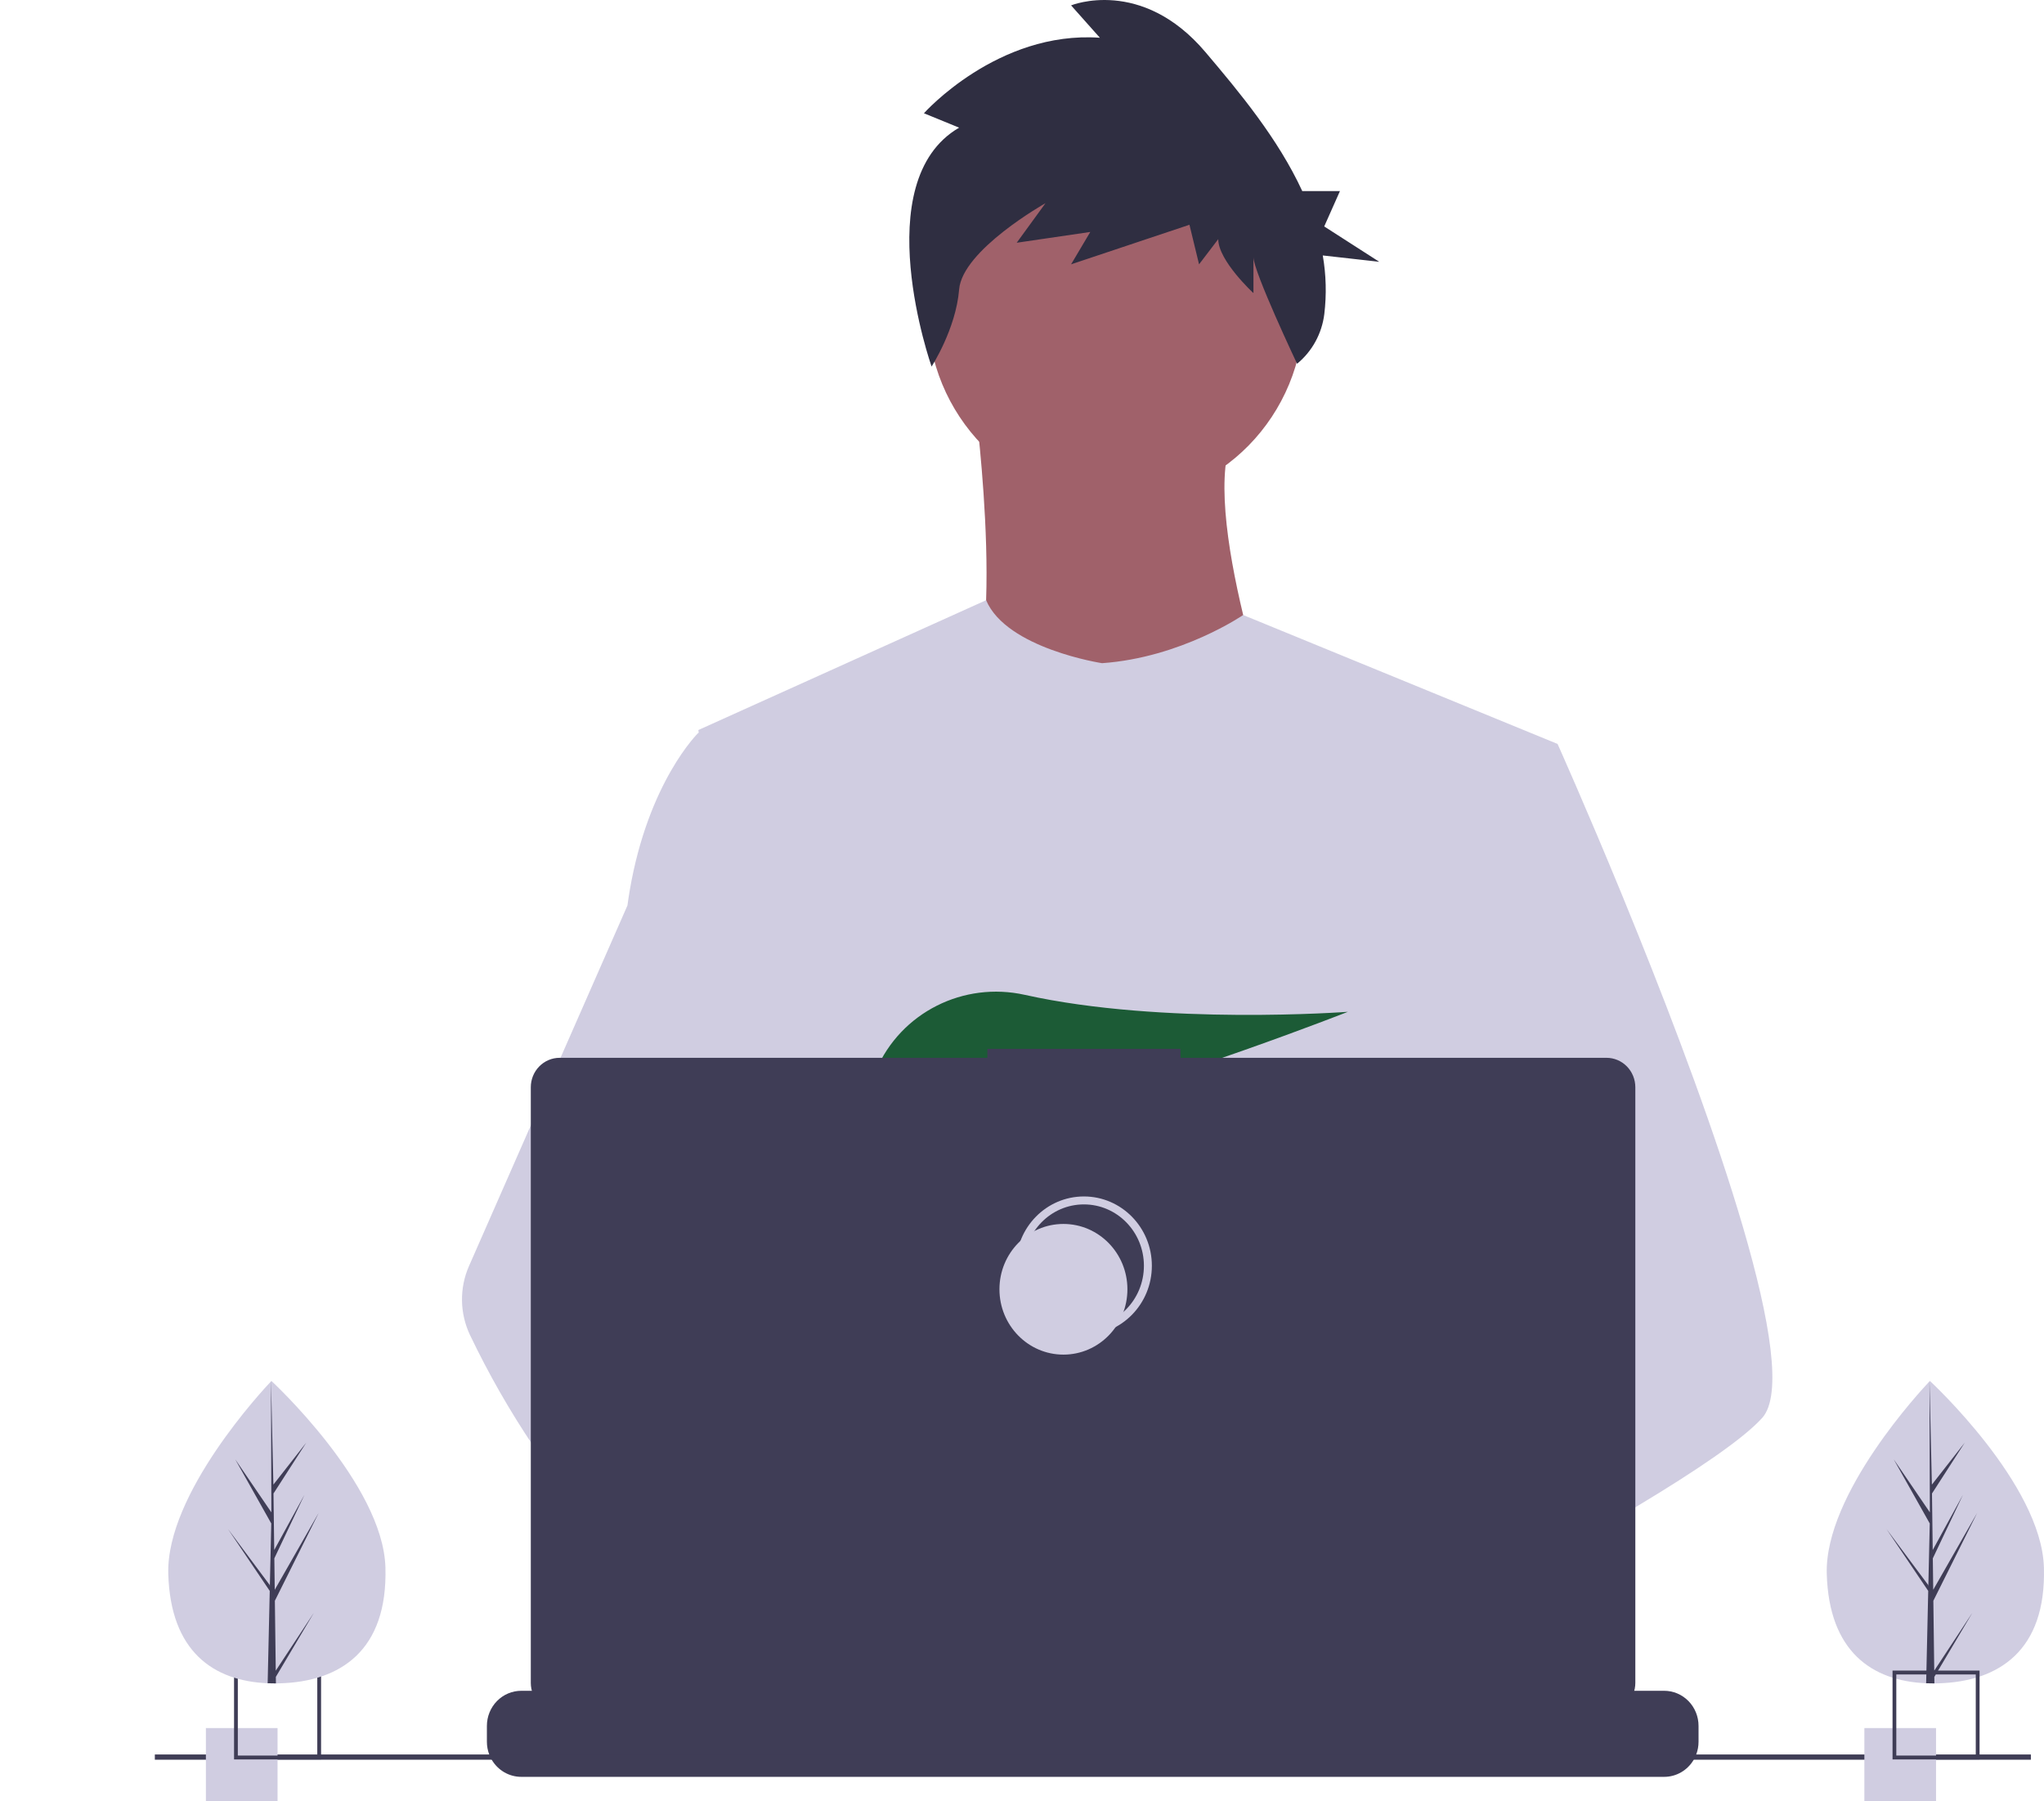 <svg width="514" height="453" viewBox="0 0 514 453" fill="none" xmlns="http://www.w3.org/2000/svg">
<g id="undraw_dev_productivity_umsq 1" clip-path="url(#clip0_112_298)">
<path id="Vector" d="M280.561 126.156C306.7 126.156 327.889 104.516 327.889 77.823C327.889 51.13 306.7 29.491 280.561 29.491C254.422 29.491 233.233 51.13 233.233 77.823C233.233 104.516 254.422 126.156 280.561 126.156Z" fill="#A0616A"/>
<path id="Vector_2" d="M245.236 101.99C245.236 101.99 254.153 170.636 240.435 178.341C226.717 186.046 322.059 186.746 322.059 186.746C322.059 186.746 300.796 127.206 310.398 108.994L245.236 101.99Z" fill="#A0616A"/>
<path id="Vector_3" d="M391.679 187.094L383.749 223.966L366.984 301.977L366.482 306.249L360.696 355.708L356.847 388.564L354.266 410.635C338.575 418.871 327.202 424.556 327.202 424.556C327.202 424.556 326.224 419.548 324.647 413.139C313.635 416.511 293.259 422.104 275.991 423.222C282.279 430.379 285.169 437.103 281.249 442.066C269.42 457.025 220.583 425.687 203.502 414C203.104 416.798 202.953 419.627 203.051 422.453L189.98 412.186L191.273 388.564L193.455 348.596L196.197 298.473C195.332 296.327 194.608 294.125 194.028 291.881C190.025 277.342 185.165 248.311 181.439 223.966C178.44 204.373 176.187 187.817 175.711 184.294C175.646 183.834 175.614 183.597 175.614 183.597L247.975 150.944C253.117 163.123 277.13 166.784 277.13 166.784C297.024 165.384 312.618 154.671 312.618 154.671L391.679 187.094Z" fill="#D0CDE1"/>
<path id="Vector_4" d="M332.692 410.55C332.692 410.55 329.628 411.621 324.647 413.139C313.635 416.511 293.258 422.104 275.991 423.222C261.123 424.195 248.56 421.855 246.262 411.95C245.278 407.691 246.674 404.188 249.719 401.309C258.806 392.705 282.542 389.623 301.368 388.564C306.684 388.269 311.601 388.131 315.694 388.078C322.645 387.986 327.202 388.131 327.202 388.131L327.312 388.564L332.692 410.55Z" fill="#A0616A"/>
<path id="Vector_5" d="M241.188 32.105L232.339 28.487C232.339 28.487 250.842 7.684 276.585 9.493L269.345 1.353C269.345 1.353 287.043 -5.883 303.133 13.111C311.591 23.096 321.377 34.832 327.477 48.053H336.954L332.999 56.947L346.842 65.841L332.633 64.244C333.48 69.114 333.61 74.086 333.019 78.996C332.409 83.907 329.955 88.384 326.174 91.482C326.174 91.482 315.2 68.284 315.2 64.666V73.711C315.2 73.711 306.351 65.57 306.351 60.144L301.524 66.475L299.11 56.526L269.345 66.475L274.172 58.335L255.669 61.048L262.909 51.099C262.909 51.099 241.993 62.857 241.188 72.806C240.384 82.755 234.262 92.183 234.262 92.183C234.262 92.183 217.859 45.672 241.188 32.105Z" fill="#2F2E41"/>
<path id="Vector_6" d="M443.122 356.608C438.301 361.945 426.356 369.984 411.875 378.686C406.488 381.919 400.753 385.252 394.903 388.564C380.943 396.471 366.327 404.306 354.266 410.635C338.575 418.871 327.202 424.556 327.202 424.556C327.202 424.556 326.224 419.548 324.647 413.139C322.536 404.562 319.357 393.474 316.042 388.564C315.926 388.393 315.81 388.236 315.695 388.078C314.729 386.783 313.757 386.027 312.798 386.027L360.695 355.708L381.394 342.602L366.481 306.249L347.778 260.648L359.067 223.966L370.414 187.094H391.679C391.679 187.094 398.72 202.789 407.724 224.676C409.069 227.949 410.459 231.36 411.875 234.883C430.398 280.892 453.49 345.139 443.122 356.608Z" fill="#D0CDE1"/>
<path id="Vector_7" d="M281.249 442.066C269.419 457.025 220.583 425.687 203.501 414C199.781 411.457 197.567 409.846 197.567 409.846L213.194 388.564L218.143 381.827C218.143 381.827 222.571 384.226 229.117 388.131C229.355 388.275 229.593 388.42 229.838 388.564C235.482 391.949 242.568 396.373 249.719 401.309C259.585 408.124 269.561 415.9 275.991 423.222C282.279 430.379 285.168 437.103 281.249 442.066Z" fill="#A0616A"/>
<path id="Vector_8" d="M229.117 388.13C227.37 388.124 225.626 388.269 223.904 388.564C209.107 391.16 204.744 404.838 203.501 414C203.104 416.798 202.953 419.627 203.051 422.453L189.979 412.186L185.217 408.446C173.754 404.365 163.54 397.115 154.684 388.564C147.001 381.015 140.11 372.669 134.121 363.661C128.156 354.782 122.838 345.468 118.211 335.793C116.92 333.093 116.226 330.136 116.178 327.132C116.13 324.128 116.73 321.149 117.934 318.408L134.121 281.569L157.78 227.726C157.953 226.444 158.144 225.191 158.352 223.966C163.044 196.493 175.614 184.294 175.614 184.294H185.217L191.64 223.966L199.62 273.254L194.027 291.881L181.104 334.899L193.455 348.596L229.117 388.13Z" fill="#D0CDE1"/>
<path id="Vector_9" d="M239.985 273.294L248.194 283.074C251.244 282.48 254.429 281.782 257.709 280.999L255.351 273.294L261.117 280.162C295.869 271.433 338.946 254.462 338.946 254.462C338.946 254.462 292.44 257.945 257.717 250.198C242.354 246.77 226.547 254.547 220.243 269.26C216.578 277.811 217.154 285.22 230.15 285.22C234.542 285.143 238.921 284.723 243.249 283.962L239.985 273.294Z" fill="#1C5B36"/>
<path id="Vector_10" d="M427.128 434.047V438.036C427.13 439.131 426.932 440.217 426.543 441.237C426.37 441.692 426.161 442.132 425.918 442.552C425.151 443.867 424.063 444.955 422.76 445.711C421.456 446.467 419.983 446.864 418.485 446.863H131.083C129.584 446.864 128.111 446.467 126.808 445.711C125.505 444.955 124.416 443.867 123.649 442.552C123.407 442.132 123.198 441.692 123.025 441.237C122.636 440.217 122.437 439.131 122.439 438.036V434.047C122.439 432.888 122.663 431.74 123.097 430.669C123.531 429.597 124.168 428.624 124.97 427.805C125.773 426.985 126.726 426.335 127.775 425.891C128.824 425.448 129.948 425.22 131.083 425.22H147.649V423.36C147.649 423.311 147.659 423.263 147.677 423.219C147.695 423.174 147.721 423.134 147.755 423.099C147.788 423.065 147.828 423.038 147.872 423.02C147.916 423.001 147.963 422.992 148.01 422.992H156.653C156.701 422.992 156.748 423.001 156.792 423.02C156.835 423.038 156.875 423.065 156.909 423.099C156.942 423.134 156.969 423.174 156.987 423.219C157.005 423.263 157.014 423.311 157.014 423.36V425.22H162.414V423.36C162.414 423.311 162.423 423.263 162.441 423.219C162.459 423.174 162.486 423.134 162.519 423.099C162.553 423.065 162.592 423.038 162.636 423.02C162.68 423.001 162.727 422.992 162.774 422.992H171.418C171.465 422.992 171.512 423.001 171.556 423.02C171.6 423.038 171.639 423.065 171.673 423.099C171.706 423.134 171.733 423.174 171.751 423.219C171.769 423.263 171.778 423.311 171.778 423.36V425.22H177.184V423.36C177.184 423.311 177.194 423.263 177.212 423.219C177.23 423.174 177.256 423.134 177.29 423.099C177.323 423.065 177.363 423.038 177.407 423.02C177.451 423.001 177.498 422.992 177.545 422.992H186.188C186.236 422.992 186.283 423.001 186.326 423.02C186.37 423.038 186.41 423.065 186.444 423.099C186.477 423.134 186.504 423.174 186.522 423.219C186.54 423.263 186.549 423.311 186.549 423.36V425.22H191.949V423.36C191.949 423.311 191.958 423.263 191.976 423.219C191.994 423.174 192.021 423.134 192.054 423.099C192.088 423.065 192.127 423.038 192.171 423.02C192.215 423.001 192.262 422.992 192.309 422.992H200.953C201 422.992 201.047 423.001 201.091 423.02C201.135 423.038 201.174 423.065 201.208 423.099C201.241 423.134 201.268 423.174 201.286 423.219C201.304 423.263 201.313 423.311 201.313 423.36V425.22H206.713V423.36C206.713 423.311 206.722 423.263 206.74 423.219C206.758 423.174 206.785 423.134 206.818 423.099C206.852 423.065 206.892 423.038 206.935 423.02C206.979 423.001 207.026 422.992 207.073 422.992H215.717C215.764 422.992 215.811 423.001 215.855 423.02C215.899 423.038 215.939 423.065 215.972 423.099C216.006 423.134 216.032 423.174 216.05 423.219C216.068 423.263 216.078 423.311 216.077 423.36V425.22H221.484V423.36C221.484 423.311 221.493 423.263 221.511 423.219C221.529 423.174 221.556 423.134 221.589 423.099C221.623 423.065 221.662 423.038 221.706 423.02C221.75 423.001 221.797 422.992 221.844 422.992H230.488C230.535 422.992 230.582 423.001 230.626 423.02C230.67 423.038 230.709 423.065 230.743 423.099C230.776 423.134 230.803 423.174 230.821 423.219C230.839 423.263 230.848 423.311 230.848 423.36V425.22H236.248V423.36C236.248 423.311 236.257 423.263 236.275 423.219C236.293 423.174 236.32 423.134 236.353 423.099C236.387 423.065 236.427 423.038 236.47 423.02C236.514 423.001 236.561 422.992 236.608 422.992H304.316C304.363 422.992 304.41 423.001 304.454 423.02C304.497 423.038 304.537 423.065 304.571 423.099C304.604 423.134 304.631 423.174 304.649 423.219C304.667 423.263 304.676 423.311 304.676 423.36V425.22H310.082V423.36C310.082 423.311 310.092 423.263 310.11 423.219C310.128 423.174 310.154 423.134 310.188 423.099C310.221 423.065 310.261 423.038 310.305 423.02C310.349 423.001 310.395 422.992 310.443 422.992H319.086C319.182 422.993 319.273 423.032 319.34 423.101C319.408 423.169 319.446 423.262 319.447 423.36V425.22H324.847V423.36C324.847 423.311 324.856 423.263 324.874 423.219C324.892 423.174 324.919 423.134 324.952 423.099C324.986 423.065 325.025 423.038 325.069 423.02C325.113 423.001 325.16 422.992 325.207 422.992H333.851C333.898 422.992 333.945 423.001 333.989 423.02C334.033 423.038 334.072 423.065 334.106 423.099C334.139 423.133 334.166 423.174 334.184 423.219C334.202 423.263 334.211 423.311 334.211 423.36V425.22H339.611V423.36C339.611 423.311 339.62 423.263 339.638 423.219C339.656 423.174 339.683 423.134 339.716 423.099C339.75 423.065 339.79 423.038 339.833 423.02C339.877 423.001 339.924 422.992 339.971 422.992H348.615C348.662 422.992 348.709 423.001 348.753 423.02C348.797 423.038 348.837 423.065 348.87 423.099C348.904 423.134 348.93 423.174 348.948 423.219C348.966 423.263 348.976 423.311 348.975 423.36V425.22H354.382V423.36C354.382 423.311 354.391 423.263 354.409 423.219C354.427 423.174 354.454 423.134 354.487 423.099C354.521 423.065 354.56 423.038 354.604 423.02C354.648 423.001 354.695 422.992 354.742 422.992H363.386C363.48 422.993 363.571 423.032 363.637 423.101C363.703 423.17 363.74 423.263 363.74 423.36V425.22H369.146V423.36C369.146 423.311 369.155 423.263 369.173 423.219C369.191 423.174 369.218 423.134 369.251 423.099C369.285 423.065 369.325 423.038 369.368 423.02C369.412 423.001 369.459 422.992 369.506 422.992H378.15C378.197 422.992 378.244 423.001 378.288 423.02C378.332 423.038 378.372 423.065 378.405 423.099C378.439 423.134 378.465 423.174 378.483 423.219C378.501 423.263 378.511 423.311 378.51 423.36V425.22H383.91V423.36C383.91 423.311 383.919 423.263 383.938 423.219C383.956 423.174 383.982 423.134 384.016 423.099C384.049 423.065 384.089 423.038 384.133 423.02C384.176 423.001 384.223 422.992 384.271 422.992H392.914C392.962 422.992 393.009 423.001 393.052 423.02C393.096 423.038 393.136 423.065 393.169 423.099C393.203 423.134 393.229 423.174 393.247 423.219C393.266 423.263 393.275 423.311 393.275 423.36V425.22H418.485C419.62 425.22 420.744 425.448 421.793 425.891C422.842 426.335 423.795 426.985 424.597 427.805C425.4 428.624 426.037 429.597 426.471 430.669C426.905 431.74 427.129 432.888 427.128 434.047Z" fill="#3F3D56"/>
<path id="Vector_11" d="M510.7 441.237H38.938V442.552H510.7V441.237Z" fill="#3F3D56"/>
<path id="Vector_12" d="M403.987 266.031H296.863V263.776H248.29V266.031H140.725C138.803 266.031 136.96 266.811 135.601 268.199C134.242 269.586 133.479 271.468 133.479 273.431V423.229C133.479 425.191 134.242 427.073 135.601 428.461C136.96 429.849 138.803 430.629 140.725 430.629H403.987C405.909 430.629 407.752 429.849 409.111 428.461C410.47 427.073 411.233 425.191 411.233 423.229V273.431C411.233 272.459 411.046 271.497 410.681 270.599C410.317 269.701 409.783 268.886 409.111 268.199C408.438 267.511 407.639 266.966 406.76 266.594C405.881 266.223 404.938 266.031 403.987 266.031Z" fill="#3F3D56"/>
<path id="Vector_13" d="M272.567 334.761C281.453 334.761 288.657 327.404 288.657 318.329C288.657 309.254 281.453 301.898 272.567 301.898C263.68 301.898 256.477 309.254 256.477 318.329C256.477 327.404 263.68 334.761 272.567 334.761Z" stroke="#D0CDE1" stroke-width="2" stroke-miterlimit="10"/>
<path id="Vector_14" d="M267.418 340.676C276.304 340.676 283.508 333.319 283.508 324.245C283.508 315.17 276.304 307.813 267.418 307.813C258.531 307.813 251.328 315.17 251.328 324.245C251.328 333.319 258.531 340.676 267.418 340.676Z" fill="#D0CDE1"/>
<g id="arvore-1">
<path id="Vector_15" d="M69.796 434.597H51.775V453H69.796V434.597Z" fill="#D0CDE1"/>
<path id="Vector_16" d="M58.857 420.137V442.484H80.74V420.137H58.857ZM79.787 441.511H59.803V421.11H79.787V441.511Z" fill="#3F3D56"/>
<path id="Vector_17" d="M96.923 394.196C97.523 415.195 85.508 422.891 70.43 423.341C70.08 423.351 69.731 423.358 69.384 423.36C68.685 423.365 67.992 423.354 67.306 423.324C53.67 422.746 42.875 415.354 42.317 395.824C41.739 375.614 66.303 349.354 68.146 347.411L68.149 347.41C68.219 347.336 68.255 347.299 68.255 347.299C68.255 347.299 96.322 373.198 96.923 394.196Z" fill="#D0CDE1"/>
<path id="Vector_18" d="M69.344 420.158L78.923 405.612L69.364 421.723L69.384 423.36C68.685 423.365 67.992 423.353 67.307 423.324L67.782 402.284L67.769 402.122L67.786 402.09L67.832 400.102L57.342 384.55L67.819 398.614L67.856 399.034L68.215 383.138L59.155 367.013L68.241 380.345L68.146 347.411L68.147 347.302L68.15 347.41L68.751 373.366L77.008 362.822L68.778 375.602L68.958 389.821L76.556 375.944L68.986 391.912L69.087 399.818L80.136 380.487L69.12 402.576L69.344 420.158Z" fill="#3F3D56"/>
</g>
<g id="arvore-2">
<path id="Vector_19" d="M513.978 394.196C514.579 415.195 502.564 422.891 487.486 423.341C487.135 423.351 486.787 423.358 486.44 423.36C485.74 423.365 485.048 423.354 484.362 423.324C470.725 422.746 459.931 415.354 459.372 395.824C458.794 375.614 483.359 349.354 485.202 347.411L485.205 347.41C485.275 347.336 485.311 347.299 485.311 347.299C485.311 347.299 513.378 373.198 513.978 394.196Z" fill="#D0CDE1"/>
<path id="Vector_20" d="M486.852 434.597H468.831V453H486.852V434.597Z" fill="#D0CDE1"/>
<path id="Vector_21" d="M475.913 420.137V442.484H497.796V420.137H475.913ZM496.843 441.511H476.859V421.11H496.843V441.511Z" fill="#3F3D56"/>
<path id="Vector_22" d="M486.4 420.158L495.978 405.612L486.42 421.723L486.44 423.36C485.74 423.365 485.048 423.353 484.362 423.324L484.837 402.284L484.824 402.122L484.842 402.09L484.887 400.102L474.398 384.55L484.875 398.614L484.912 399.034L485.271 383.138L476.211 367.013L485.297 380.345L485.202 347.411L485.202 347.302L485.205 347.41L485.807 373.366L494.064 362.822L485.834 375.602L486.014 389.821L493.612 375.944L486.042 391.912L486.142 399.818L497.192 380.487L486.176 402.576L486.4 420.158Z" fill="#3F3D56"/>
</g>
</g>
<defs>
<clipPath id="clip0_112_298">
<rect width="514" height="453" fill="white"/>
</clipPath>
</defs>
</svg>
